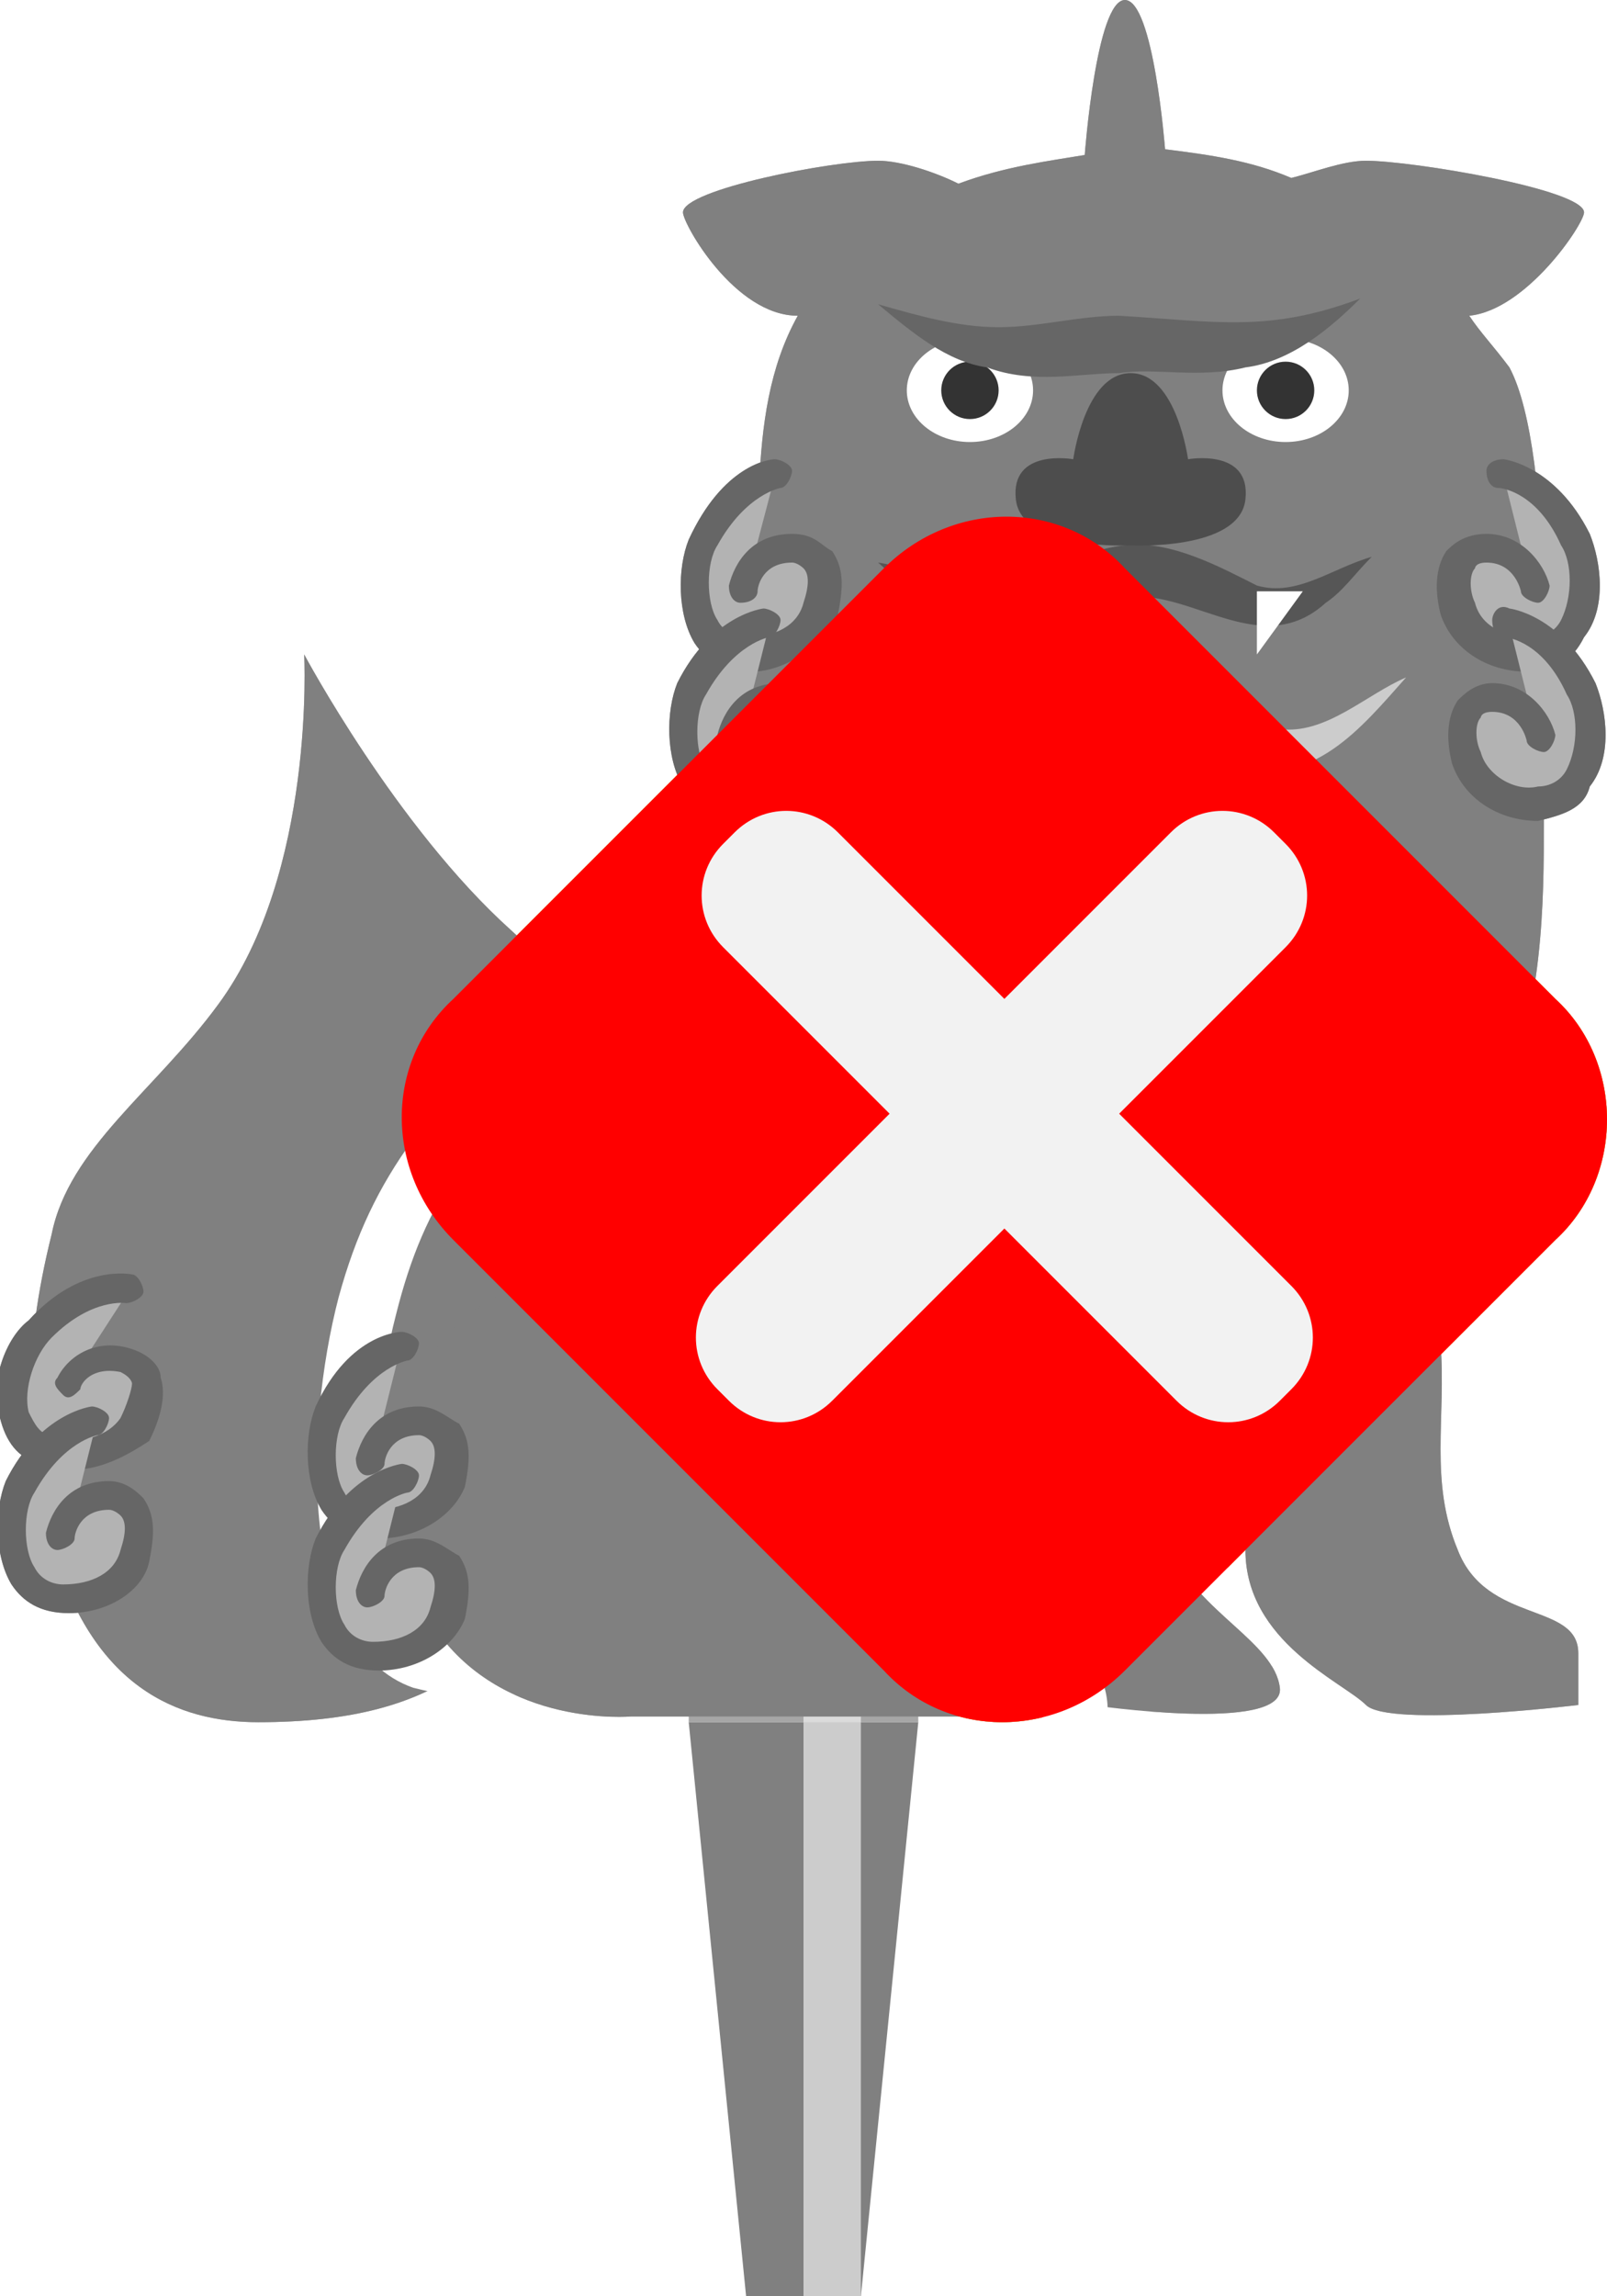 <?xml version="1.0" encoding="utf-8"?>
<!-- Generator: Adobe Illustrator 27.1.1, SVG Export Plug-In . SVG Version: 6.00 Build 0)  -->
<svg version="1.1" xmlns="http://www.w3.org/2000/svg" xmlns:xlink="http://www.w3.org/1999/xlink" x="0px" y="0px"
	 viewBox="0 0 28 40" style="enable-background:new 0 0 28 40;" xml:space="preserve">
<style type="text/css">
	.st0{display:none;}
	.st1{fill:#808080;}
	.st2{fill:#CCCCCC;}
	.st3{fill:#B3B3B3;}
	.st4{fill:#666666;}
	.st5{fill:#FFFFFF;}
	.st6{fill:#C1272D;}
	.st7{fill:#4D4D4D;}
	.st8{fill:#333333;}
	.st9{fill:#1B1464;}
	.st10{fill:#2E3192;}
	.st11{opacity:0.3;fill:#FFFFFF;}
	.st12{fill:#FFCE00;}
	.st13{fill:#565656;}
	.st14{fill:#FF0000;}
	.st15{fill:#F2F2F2;}
</style>
<g id="ガイド_00000162338702563158607440000009963323815856875396_" class="st0">
</g>
<g id="ピン">
	<g id="ピン_00000178200821674323619740000011794091811933454987_">
		<rect x="12" y="20" class="st1" width="4" height="10"/>
		<polygon class="st1" points="15,40 13,40 12,30 16,30 		"/>
		<rect x="14" y="20" class="st2" width="1" height="20"/>
	</g>
</g>
<g id="ノーマル">
	<path id="尾_00000091718328533100748960000014235741825324479887_" class="st1" d="M10.6,20.4c0,0,0.3-2.4-1.7-4.2
		c-2-1.8-3.6-4.8-3.6-4.8s0.2,3.8-1.5,6.1c-1.1,1.5-2.6,2.5-2.9,4c-0.5,2-0.5,3.7,0,5.4C1.6,29.4,3.1,30,4.5,30c3.2,0,4.6-1.2,5.6-4
		C10.8,24.3,10.6,20.4,10.6,20.4z"/>
	<g>
		<path class="st3" d="M2.3,22.4c0,0-0.8-0.2-1.6,0.7c-0.4,0.5-0.8,1.8,0.2,2.1c0.6,0.2,1.2,0.1,1.5-0.4s0.3-1-0.2-1.1
			c-0.5-0.2-0.9,0.2-1,0.4"/>
		<path class="st4" d="M1.3,25.6c-0.2,0-0.4,0-0.6-0.1c-0.4-0.1-0.6-0.4-0.7-0.8c-0.2-0.6,0.1-1.4,0.5-1.7c0.9-1,1.8-0.8,1.8-0.8
			c0.1,0,0.2,0.2,0.2,0.3c0,0.1-0.2,0.2-0.3,0.2c0,0-0.6-0.1-1.3,0.6c-0.3,0.3-0.5,0.9-0.4,1.3c0.1,0.2,0.2,0.4,0.4,0.4
			c0.5,0.2,1,0,1.2-0.3c0.1-0.2,0.2-0.5,0.2-0.6c0,0,0-0.1-0.2-0.2c-0.5-0.1-0.7,0.2-0.7,0.3c-0.1,0.1-0.2,0.2-0.3,0.1
			c-0.1-0.1-0.2-0.2-0.1-0.3c0.2-0.4,0.7-0.7,1.3-0.5c0.3,0.1,0.5,0.3,0.5,0.5c0.1,0.3,0,0.7-0.2,1.1C2.3,25.3,1.8,25.6,1.3,25.6z"
			/>
	</g>
	<g>
		<path class="st3" d="M1.7,24.7c0,0-0.8,0-1.3,1.1c-0.3,0.6-0.2,2,0.8,2c0.6,0,1.1-0.3,1.3-0.8c0.1-0.5,0-1-0.5-1
			c-0.6,0-0.8,0.4-0.8,0.7"/>
		<path class="st4" d="M1.2,28.1C1.2,28.1,1.2,28.1,1.2,28.1c-0.5,0-0.8-0.2-1-0.5c-0.3-0.5-0.3-1.3-0.1-1.8
			c0.6-1.2,1.5-1.3,1.5-1.3c0.1,0,0.3,0.1,0.3,0.2c0,0.1-0.1,0.3-0.2,0.3c0,0-0.6,0.1-1.1,1c-0.2,0.3-0.2,1,0,1.3
			c0.1,0.2,0.3,0.3,0.5,0.3c0.5,0,0.9-0.2,1-0.6c0.1-0.3,0.1-0.5,0-0.6c0,0-0.1-0.1-0.2-0.1c0,0,0,0,0,0c-0.5,0-0.6,0.4-0.6,0.5
			c0,0.1-0.2,0.2-0.3,0.2c-0.1,0-0.2-0.1-0.2-0.3c0.1-0.4,0.4-0.9,1.1-0.9c0,0,0,0,0,0c0.3,0,0.5,0.2,0.6,0.3
			c0.2,0.3,0.2,0.6,0.1,1.1C2.5,27.7,1.9,28.1,1.2,28.1z"/>
	</g>
	<path id="左前脚_00000078753657099590490850000007118616950297400231_" class="st1" d="M25.8,17.1c0,0-0.7,5-0.7,6.3
		c0.1,1.3-0.2,2.4,0.3,3.6c0.5,1.3,2.1,0.9,2.1,1.8s0,0.9,0,0.9s-3.3,0.4-3.7,0c-0.4-0.4-2.1-1.1-2.1-2.7c0-0.9-0.6-5.4-0.6-5.4
		L25.8,17.1z"/>
	<g id="顔胴_00000130621973271211651720000011525073339159863215_">
		<g>
			<path class="st5" d="M8.6,29.6c-0.5,0-1-0.1-1.4-0.2c-2-0.7-1.9-4.5-1.3-6.8c0.6-2.2,1.6-3.3,3.7-5.4
				C12.5,14.3,11.7,29.6,8.6,29.6C8.6,29.6,8.6,29.6,8.6,29.6z"/>
		</g>
		<g id="顔胴">
			<path class="st1" d="M27.6,3.7c0-0.4-3-0.9-3.8-0.9c-0.4,0-0.9,0.2-1.3,0.3c-0.7-0.3-1.4-0.4-2.2-0.5c0,0-0.2-2.6-0.7-2.6
				s-0.7,2.7-0.7,2.7c-0.6,0.1-1.4,0.2-2.2,0.5c-0.4-0.2-1-0.4-1.4-0.4c-0.8,0-3.4,0.5-3.4,0.9c0,0.2,0.9,1.8,2,1.8
				c-1,1.8-0.5,4-0.9,6.3c-0.4,2.6-0.6,4.2-2.7,6.1s-2.9,3-3.4,5c-0.6,2.3-0.4,5.2,0.7,5.6c3.6,1.2,12.4-5.2,13.8-5.8
				c1.7-0.7,3.8-1.5,4.7-3.3c0.8-1.8,0.8-3.7,0.8-5.1c0-1.5,0.2-6.4-0.6-7.9C26,6,25.8,5.8,25.6,5.5C26.6,5.4,27.6,3.9,27.6,3.7z"/>
		</g>
	</g>
	<g id="右前足">
		<path class="st5" d="M20.6,29.8c-0.7,0-1.8,0.1-2.1,0.1c-0.1,0-0.8-0.1-1.1-0.1c-1.5,0-1.1,0.3-1.3-0.2c-0.4-0.8-1.3-5.3-1-7.2
			c0.2-1.7,1.9-4,1.9-4.1l0,0l4.2-0.2l0,0c-0.3,0.7,0.1,3.2,0.1,4.4c0,0.7,0,1.4-0.1,2.1c-0.1,0.9-0.2,1.9,0,2.3
			c0.1,0.3,1.2,2.3,1,2.5C21.9,29.8,21.8,29.8,20.6,29.8z"/>
		<path id="右前足_00000064349672857246419530000008415986373270484403_" class="st1" d="M21.3,17.1c0,0-1,3-0.9,4.8
			c0.1,1.8-0.5,4,0,5.1s1.8,1.6,1.9,2.4S19,29.7,19,29.7s-1.6,0.2-1.9-0.5c-0.3-0.8-1.2-5.5-1-7.3c0.2-1.8,1-4.6,1-4.6L21.3,17.1z"
			/>
	</g>
	<g id="後ろ脚">
		<path class="st5" d="M9.1,22.4c1.5-2.2,2.5-1.8,2.9-1.8l0.1,0l0.1,0c0.5,0,2.9,0.3,4,1.7c0.8,1.2,1.8,2.7,1.4,4
			c-0.1,0.5-0.5,1-0.8,1.5c1.2,0.4,2.5,0.8,2.5,2c0,0.2-1.5,0.1-1.5,0.1S8,24.1,9.1,22.4z"/>
		<path id="後足_00000045582528336439268380000003204604918186951076_" class="st1" d="M12.1,21.6c0,0,2.4,0.2,3.2,1.3
			c0.8,1.1,1.3,2.1,1.2,2.9c-0.1,0.8-1.2,1.8-1.2,2.2c0,0.4,2.9,0.7,2.9,1.4s-1.1,0.5-1.1,0.5l-6.1,0c0,0-2.2,0.2-3.4-1.5
			c-0.8-1.1-1.2-3.2,0-4.9S12.1,21.6,12.1,21.6z"/>
	</g>
	<path id="口ん_00000103955946266787252490000006768206965785419651_" class="st6" d="M15.3,9.8c0.7,0.1,1.5,0.6,2.1,0.5
		c0.5,0,1.2-0.7,2.2-0.8c0.8-0.1,1.7,0.4,2.3,0.7c0.7,0.2,1.3-0.3,2-0.5c-0.3,0.3-0.5,0.6-0.8,0.8c-1.1,1-2.3-0.2-3.4-0.1
		c-0.5,0-1,0.3-1.5,0.5C17,11.5,16.1,10.5,15.3,9.8L15.3,9.8z"/>
	<path id="鼻" class="st7" d="M20.7,8c0,0-0.2-1.5-1-1.5s-1,1.5-1,1.5s-1.1-0.2-1,0.7c0.1,0.9,2,0.8,2,0.8s1.9,0.1,2-0.8
		C21.8,7.8,20.7,8,20.7,8z"/>
	<g id="目">
		<ellipse id="目_00000119094039136691246040000013016648942958979242_" class="st5" cx="16.9" cy="6.8" rx="1.1" ry="0.9"/>
		<ellipse id="目_00000124122656313838682930000009009491079301659571_" class="st5" cx="22.4" cy="6.8" rx="1.1" ry="0.9"/>
		<ellipse id="目_00000148644924253180125500000004880899052284198536_" class="st8" cx="16.9" cy="6.8" rx="0.5" ry="0.5"/>
		<ellipse id="目_00000160894662729528299910000005482315242798419870_" class="st8" cx="22.4" cy="6.8" rx="0.5" ry="0.5"/>
	</g>
	<path id="額" class="st4" d="M15.3,5.3c0.7,0.2,1.4,0.4,2.1,0.4c0.7,0,1.4-0.2,2.1-0.2c1.7,0.1,2.6,0.3,4.2-0.3
		c-0.5,0.5-1.2,1.1-2,1.2c-0.8,0.2-1.6,0-2.2,0.1c-0.7,0-1.5,0.2-2.3-0.1C16.5,6.3,15.9,5.8,15.3,5.3L15.3,5.3z"/>
	<g id="歯">
		<polygon class="st5" points="16.8,10.3 17.5,10.3 17.2,11.4 		"/>
		<polygon class="st5" points="21.9,10.3 21.9,11.4 22.7,10.3 		"/>
	</g>
	<path id="顎" class="st2" d="M14.7,12.1c0.8,0.2,1.5,0.8,2.3,0.6c0.9-0.2,1.7-0.5,2.7-0.5c0.8,0.1,1.8,0.3,2.6,0.5
		c0.8,0.1,1.5-0.6,2.2-0.9c-0.8,0.9-1.6,1.9-3,1.6c-0.4,0-1.5-0.2-1.9-0.3c-0.7,0-1.7,0.2-2.5,0.3C16.1,13.6,15.4,12.7,14.7,12.1
		L14.7,12.1z"/>
	<g>
		<path class="st3" d="M13.5,8.3c0,0-0.8,0-1.3,1.1c-0.3,0.6-0.2,2,0.8,2c0.6,0,1.1-0.3,1.3-0.8s0-1-0.5-1S13,10,13,10.2"/>
		<path class="st4" d="M13.1,11.7C13,11.7,13,11.7,13.1,11.7c-0.5,0-0.8-0.2-1-0.5c-0.3-0.5-0.3-1.3-0.1-1.8C12.6,8.1,13.4,8,13.5,8
			c0.1,0,0.3,0.1,0.3,0.2c0,0.1-0.1,0.3-0.2,0.3c0,0-0.6,0.1-1.1,1c-0.2,0.3-0.2,1,0,1.3c0.1,0.2,0.3,0.3,0.5,0.3
			c0.5,0,0.9-0.2,1-0.6c0.1-0.3,0.1-0.5,0-0.6c0,0-0.1-0.1-0.2-0.1c-0.5,0-0.6,0.4-0.6,0.5c0,0.1-0.1,0.2-0.3,0.2
			c-0.1,0-0.2-0.1-0.2-0.3c0.1-0.4,0.4-0.9,1.1-0.9c0.4,0,0.5,0.2,0.7,0.3c0.2,0.3,0.2,0.6,0.1,1.1C14.4,11.2,13.7,11.7,13.1,11.7z"
			/>
	</g>
	<g>
		<path class="st3" d="M13.4,10.9c0,0-0.8,0-1.3,1.1c-0.3,0.6-0.2,2,0.8,2c0.6,0,1.1-0.3,1.3-0.8c0.1-0.5,0-1-0.5-1
			c-0.6,0-0.8,0.4-0.8,0.7"/>
		<path class="st4" d="M12.9,14.2C12.9,14.2,12.9,14.2,12.9,14.2c-0.5,0-0.8-0.2-1-0.5c-0.3-0.5-0.3-1.3-0.1-1.8
			c0.6-1.2,1.5-1.3,1.5-1.3c0.1,0,0.3,0.1,0.3,0.2c0,0.1-0.1,0.3-0.2,0.3c0,0-0.6,0.1-1.1,1c-0.2,0.3-0.2,1,0,1.3
			c0.1,0.2,0.3,0.3,0.5,0.3c0.5,0,0.9-0.2,1-0.6c0.1-0.3,0.1-0.5,0-0.6c0,0-0.1-0.1-0.2-0.1c-0.5,0-0.6,0.4-0.6,0.5
			c0,0.1-0.2,0.2-0.3,0.2c-0.1,0-0.2-0.1-0.2-0.3c0.1-0.4,0.4-0.9,1.1-0.9c0.4,0,0.5,0.2,0.7,0.3c0.2,0.3,0.2,0.6,0.1,1.1
			C14.2,13.8,13.6,14.2,12.9,14.2z"/>
	</g>
	<g>
		<path class="st3" d="M7,23.4c0,0-0.8,0-1.3,1.1c-0.3,0.6-0.2,2,0.8,2c0.6,0,1.1-0.3,1.3-0.8c0.1-0.5,0-1-0.5-1
			c-0.6,0-0.8,0.4-0.8,0.7"/>
		<path class="st4" d="M6.6,26.8C6.6,26.8,6.6,26.8,6.6,26.8c-0.5,0-0.8-0.2-1-0.5c-0.3-0.5-0.3-1.3-0.1-1.8C6.1,23.2,7,23.2,7,23.2
			c0.1,0,0.3,0.1,0.3,0.2c0,0.1-0.1,0.3-0.2,0.3c0,0-0.6,0.1-1.1,1c-0.2,0.3-0.2,1,0,1.3c0.1,0.2,0.3,0.3,0.5,0.3
			c0.5,0,0.9-0.2,1-0.6c0.1-0.3,0.1-0.5,0-0.6c0,0-0.1-0.1-0.2-0.1c0,0,0,0,0,0c-0.5,0-0.6,0.4-0.6,0.5c0,0.1-0.2,0.2-0.3,0.2
			c-0.1,0-0.2-0.1-0.2-0.3c0.1-0.4,0.4-0.9,1.1-0.9c0.3,0,0.5,0.2,0.7,0.3c0.2,0.3,0.2,0.6,0.1,1.1C7.9,26.4,7.3,26.8,6.6,26.8z"/>
	</g>
	<g>
		<path class="st3" d="M7,25.8c0,0-0.8,0-1.3,1.1c-0.3,0.6-0.2,2,0.8,2c0.6,0,1.1-0.3,1.3-0.8c0.1-0.5,0-1-0.5-1
			c-0.6,0-0.8,0.4-0.8,0.7"/>
		<path class="st4" d="M6.6,29.1C6.6,29.1,6.6,29.1,6.6,29.1c-0.5,0-0.8-0.2-1-0.5c-0.3-0.5-0.3-1.3-0.1-1.8C6.1,25.6,7,25.5,7,25.5
			c0.1,0,0.3,0.1,0.3,0.2c0,0.1-0.1,0.3-0.2,0.3c0,0-0.6,0.1-1.1,1c-0.2,0.3-0.2,1,0,1.3c0.1,0.2,0.3,0.3,0.5,0.3
			c0.5,0,0.9-0.2,1-0.6c0.1-0.3,0.1-0.5,0-0.6c0,0-0.1-0.1-0.2-0.1c0,0,0,0,0,0c-0.5,0-0.6,0.4-0.6,0.5c0,0.1-0.2,0.2-0.3,0.2
			c-0.1,0-0.2-0.1-0.2-0.3c0.1-0.4,0.4-0.9,1.1-0.9c0.3,0,0.5,0.2,0.7,0.3c0.2,0.3,0.2,0.6,0.1,1.1C7.9,28.7,7.3,29.1,6.6,29.1z"/>
	</g>
	<g>
		<path class="st3" d="M26.2,8.3c0,0,0.8,0,1.3,1.1c0.3,0.6,0.2,2-0.8,2c-0.6,0-1.1-0.3-1.3-0.8c-0.1-0.5,0-1,0.5-1s0.8,0.4,0.8,0.7
			"/>
		<path class="st4" d="M26.6,11.7c-0.7,0-1.3-0.4-1.5-1c-0.1-0.4-0.1-0.8,0.1-1.1c0.1-0.1,0.3-0.3,0.7-0.3c0.6,0,1,0.5,1.1,0.9
			c0,0.1-0.1,0.3-0.2,0.3c-0.1,0-0.3-0.1-0.3-0.2c0,0-0.1-0.5-0.6-0.5c0,0,0,0,0,0c-0.2,0-0.2,0.1-0.2,0.1c-0.1,0.1-0.1,0.4,0,0.6
			c0.1,0.4,0.5,0.6,1,0.6c0.2,0,0.4-0.1,0.5-0.3c0.2-0.4,0.2-1,0-1.3c-0.4-0.9-1-1-1.1-1c-0.1,0-0.2-0.1-0.2-0.3
			C25.9,8.1,26,8,26.2,8c0,0,0.9,0.1,1.5,1.3c0.2,0.5,0.3,1.3-0.1,1.8C27.4,11.5,27.1,11.7,26.6,11.7C26.7,11.7,26.6,11.7,26.6,11.7
			z"/>
	</g>
	<g>
		<path class="st3" d="M26.3,10.9c0,0,0.8,0,1.3,1.1c0.3,0.6,0.2,2-0.8,2c-0.6,0-1.1-0.3-1.3-0.8c-0.1-0.5,0-1,0.5-1
			c0.6,0,0.8,0.4,0.8,0.7"/>
		<path class="st4" d="M26.8,14.3c-0.7,0-1.3-0.4-1.5-1c-0.1-0.4-0.1-0.8,0.1-1.1c0.1-0.1,0.3-0.3,0.6-0.3c0,0,0,0,0,0
			c0.6,0,1,0.5,1.1,0.9c0,0.1-0.1,0.3-0.2,0.3c-0.1,0-0.3-0.1-0.3-0.2c0,0-0.1-0.5-0.6-0.5c0,0,0,0,0,0c-0.2,0-0.2,0.1-0.2,0.1
			c-0.1,0.1-0.1,0.4,0,0.6c0.1,0.4,0.6,0.7,1,0.6c0.2,0,0.4-0.1,0.5-0.3c0.2-0.4,0.2-1,0-1.3c-0.4-0.9-1-1-1.1-1
			c-0.1,0-0.2-0.1-0.2-0.3c0-0.1,0.1-0.3,0.3-0.2c0,0,0.9,0.1,1.5,1.3c0.2,0.5,0.3,1.3-0.1,1.8C27.6,14.1,27.2,14.2,26.8,14.3
			C26.8,14.3,26.8,14.3,26.8,14.3z"/>
	</g>
</g>
<g id="画像なし">
	<g id="画像なし_00000052826117572747028460000016017265853480651424_">
		<path class="st9" d="M27.1,21.6l-7.5,7.5c-1.2,1.2-3.1,1.2-4.2,0l-7.5-7.5c-1.2-1.2-1.2-3.1,0-4.2l7.5-7.5c1.2-1.2,3.1-1.2,4.2,0
			l7.5,7.5C28.3,18.5,28.3,20.5,27.1,21.6z"/>
		<path id="カメラ" class="st5" d="M22,15.5h-1.5l-0.8-1.6c-0.1-0.2-0.3-0.4-0.6-0.4h-3.2c-0.2,0-0.5,0.1-0.6,0.4l-0.8,1.6H13
			c-0.9,0-1.5,0.7-1.5,1.5V22c0,0.9,0.7,1.5,1.5,1.5H22c0.9,0,1.5-0.7,1.5-1.5V17C23.5,16.2,22.8,15.5,22,15.5z M17.5,22
			c-1.4,0-2.5-1.1-2.5-2.5c0-1.4,1.1-2.5,2.5-2.5c1.4,0,2.5,1.1,2.5,2.5C20,20.9,18.9,22,17.5,22z"/>
		<g id="斜線">
			<rect x="10.3" y="18.6" transform="matrix(0.707 0.707 -0.707 0.707 18.766 -7.013)" class="st10" width="15" height="1"/>
			<rect x="9.6" y="19.4" transform="matrix(0.707 0.707 -0.707 0.707 19.059 -6.306)" class="st5" width="15" height="1"/>
		</g>
	</g>
</g>
<g id="要調査">
	<path id="白ベール" class="st11" d="M28,30H0V18.8C0,8.4,8.4,0,18.8,0H23c2.8,0,5,2.3,5,5V30z"/>
	<g>
		<path class="st12" d="M27.1,21.6l-7.5,7.5c-1.2,1.2-3.1,1.2-4.2,0l-7.5-7.5c-1.2-1.2-1.2-3.1,0-4.2l7.5-7.5c1.2-1.2,3.1-1.2,4.2,0
			l7.5,7.5C28.3,18.5,28.3,20.5,27.1,21.6z"/>
		<g>
			<path d="M18.7,23.8c0,0.7-0.6,1.3-1.2,1.3s-1.3-0.6-1.3-1.3c0-0.7,0.6-1.2,1.3-1.2S18.7,23.1,18.7,23.8z M18.2,21
				c-0.1,0.5-0.2,0.8-0.7,0.8c-0.5,0-0.6-0.4-0.7-0.8l-0.5-3.5V15c0-0.8,0.4-1.1,1.2-1.1c0.7,0,1.1,0.3,1.1,1.1v2.5L18.2,21z"/>
		</g>
	</g>
</g>
<g id="消失">
	<g>
		<path id="尾_00000085950057887395810150000011014298547174129802_" class="st1" d="M10.6,20.4c0,0,0.3-2.4-1.7-4.2
			c-2-1.8-3.6-4.8-3.6-4.8s0.2,3.8-1.5,6.1c-1.1,1.5-2.6,2.5-2.9,4c-0.5,2-0.5,3.7,0,5.4C1.6,29.4,3.1,30,4.5,30
			c3.2,0,4.6-1.2,5.6-4C10.8,24.3,10.6,20.4,10.6,20.4z"/>
		<g>
			<path class="st3" d="M2.3,22.4c0,0-0.8-0.2-1.6,0.7c-0.4,0.5-0.8,1.8,0.2,2.1c0.6,0.2,1.2,0.1,1.5-0.4s0.3-1-0.2-1.1
				c-0.5-0.2-0.9,0.2-1,0.4"/>
			<path class="st4" d="M1.3,25.6c-0.2,0-0.4,0-0.6-0.1c-0.4-0.1-0.6-0.4-0.7-0.8c-0.2-0.6,0.1-1.4,0.5-1.7c0.9-1,1.8-0.8,1.8-0.8
				c0.1,0,0.2,0.2,0.2,0.3c0,0.1-0.2,0.2-0.3,0.2c0,0-0.6-0.1-1.3,0.6c-0.3,0.3-0.5,0.9-0.4,1.3c0.1,0.2,0.2,0.4,0.4,0.4
				c0.5,0.2,1,0,1.2-0.3c0.1-0.2,0.2-0.5,0.2-0.6c0,0,0-0.1-0.2-0.2c-0.5-0.1-0.7,0.2-0.7,0.3c-0.1,0.1-0.2,0.2-0.3,0.1
				c-0.1-0.1-0.2-0.2-0.1-0.3c0.2-0.4,0.7-0.7,1.3-0.5c0.3,0.1,0.5,0.3,0.5,0.5c0.1,0.3,0,0.7-0.2,1.1C2.3,25.3,1.8,25.6,1.3,25.6z"
				/>
		</g>
		<g>
			<path class="st3" d="M1.7,24.7c0,0-0.8,0-1.3,1.1c-0.3,0.6-0.2,2,0.8,2c0.6,0,1.1-0.3,1.3-0.8c0.1-0.5,0-1-0.5-1
				c-0.6,0-0.8,0.4-0.8,0.7"/>
			<path class="st4" d="M1.2,28.1C1.2,28.1,1.2,28.1,1.2,28.1c-0.5,0-0.8-0.2-1-0.5c-0.3-0.5-0.3-1.3-0.1-1.8
				c0.6-1.2,1.5-1.3,1.5-1.3c0.1,0,0.3,0.1,0.3,0.2c0,0.1-0.1,0.3-0.2,0.3c0,0-0.6,0.1-1.1,1c-0.2,0.3-0.2,1,0,1.3
				c0.1,0.2,0.3,0.3,0.5,0.3c0.5,0,0.9-0.2,1-0.6c0.1-0.3,0.1-0.5,0-0.6c0,0-0.1-0.1-0.2-0.1c0,0,0,0,0,0c-0.5,0-0.6,0.4-0.6,0.5
				c0,0.1-0.2,0.2-0.3,0.2c-0.1,0-0.2-0.1-0.2-0.3c0.1-0.4,0.4-0.9,1.1-0.9c0,0,0,0,0,0c0.3,0,0.5,0.2,0.6,0.3
				c0.2,0.3,0.2,0.6,0.1,1.1C2.5,27.7,1.9,28.1,1.2,28.1z"/>
		</g>
		<path id="左前脚_00000023989001142985746050000003017442577008726971_" class="st1" d="M25.8,17.1c0,0-0.7,5-0.7,6.3
			c0.1,1.3-0.2,2.4,0.3,3.6c0.5,1.3,2.1,0.9,2.1,1.8s0,0.9,0,0.9s-3.3,0.4-3.7,0c-0.4-0.4-2.1-1.1-2.1-2.7c0-0.9-0.6-5.4-0.6-5.4
			L25.8,17.1z"/>
		<g id="顔胴_00000151511848785946496770000010582900671574929333_">
			<g>
				<path class="st5" d="M8.6,29.6c-0.5,0-1-0.1-1.4-0.2c-2-0.7-1.9-4.5-1.3-6.8c0.6-2.2,1.6-3.3,3.7-5.4
					C12.5,14.3,11.7,29.6,8.6,29.6C8.6,29.6,8.6,29.6,8.6,29.6z"/>
			</g>
			<g id="顔胴_00000166641085641565721680000007947342316632558750_">
				<path class="st1" d="M27.6,3.7c0-0.4-3-0.9-3.8-0.9c-0.4,0-0.9,0.2-1.3,0.3c-0.7-0.3-1.4-0.4-2.2-0.5c0,0-0.2-2.6-0.7-2.6
					s-0.7,2.7-0.7,2.7c-0.6,0.1-1.4,0.2-2.2,0.5c-0.4-0.2-1-0.4-1.4-0.4c-0.8,0-3.4,0.5-3.4,0.9c0,0.2,0.9,1.8,2,1.8
					c-1,1.8-0.5,4-0.9,6.3c-0.4,2.6-0.6,4.2-2.7,6.1s-2.9,3-3.4,5c-0.6,2.3-0.4,5.2,0.7,5.6c3.6,1.2,12.4-5.2,13.8-5.8
					c1.7-0.7,3.8-1.5,4.7-3.3c0.8-1.8,0.8-3.7,0.8-5.1c0-1.5,0.2-6.4-0.6-7.9C26,6,25.8,5.8,25.6,5.5C26.6,5.4,27.6,3.9,27.6,3.7z"
					/>
			</g>
		</g>
		<g id="右前足_00000072996926829713399250000016752878438617338546_">
			<path class="st5" d="M20.6,29.8c-0.7,0-1.8,0.1-2.1,0.1c-0.1,0-0.8-0.1-1.1-0.1c-1.5,0-1.1,0.3-1.3-0.2c-0.4-0.8-1.3-5.3-1-7.2
				c0.2-1.7,1.9-4,1.9-4.1l0,0l4.2-0.2l0,0c-0.3,0.7,0.1,3.2,0.1,4.4c0,0.7,0,1.4-0.1,2.1c-0.1,0.9-0.2,1.9,0,2.3
				c0.1,0.3,1.2,2.3,1,2.5C21.9,29.8,21.8,29.8,20.6,29.8z"/>
			<path id="右前足_00000071532671084529187430000014385586863752613290_" class="st1" d="M21.3,17.1c0,0-1,3-0.9,4.8
				c0.1,1.8-0.5,4,0,5.1s1.8,1.6,1.9,2.4S19,29.7,19,29.7s-1.6,0.2-1.9-0.5c-0.3-0.8-1.2-5.5-1-7.3c0.2-1.8,1-4.6,1-4.6L21.3,17.1z"
				/>
		</g>
		<g id="後ろ脚_00000134210554993954417890000018267242773599061149_">
			<path class="st5" d="M9.1,22.4c1.5-2.2,2.5-1.8,2.9-1.8l0.1,0l0.1,0c0.5,0,2.9,0.3,4,1.7c0.8,1.2,1.8,2.7,1.4,4
				c-0.1,0.5-0.5,1-0.8,1.5c1.2,0.4,2.5,0.8,2.5,2c0,0.2-1.5,0.1-1.5,0.1S8,24.1,9.1,22.4z"/>
			<path id="後足_00000052811128592932343280000006162001860992036232_" class="st1" d="M12.1,21.6c0,0,2.4,0.2,3.2,1.3
				c0.8,1.1,1.3,2.1,1.2,2.9c-0.1,0.8-1.2,1.8-1.2,2.2c0,0.4,2.9,0.7,2.9,1.4s-1.1,0.5-1.1,0.5l-6.1,0c0,0-2.2,0.2-3.4-1.5
				c-0.8-1.1-1.2-3.2,0-4.9S12.1,21.6,12.1,21.6z"/>
		</g>
		<path id="口ん_00000074405531231727283070000007410220384401080197_" class="st13" d="M15.3,9.8c0.7,0.1,1.5,0.6,2.1,0.5
			c0.5,0,1.2-0.7,2.2-0.8c0.8-0.1,1.7,0.4,2.3,0.7c0.7,0.2,1.3-0.3,2-0.5c-0.3,0.3-0.5,0.6-0.8,0.8c-1.1,1-2.3-0.2-3.4-0.1
			c-0.5,0-1,0.3-1.5,0.5C17,11.5,16.1,10.5,15.3,9.8L15.3,9.8z"/>
		<path id="鼻_00000126286983884079540040000007391849434847434630_" class="st7" d="M20.7,8c0,0-0.2-1.5-1-1.5s-1,1.5-1,1.5
			s-1.1-0.2-1,0.7c0.1,0.9,2,0.8,2,0.8s1.9,0.1,2-0.8C21.8,7.8,20.7,8,20.7,8z"/>
		<g id="目_00000111889763621953229890000008562052463410706856_">
			<ellipse id="目_00000041270874732021213500000014885377026861213612_" class="st5" cx="16.9" cy="6.8" rx="1.1" ry="0.9"/>
			<ellipse id="目_00000034047866493518911650000001489438397040534712_" class="st5" cx="22.4" cy="6.8" rx="1.1" ry="0.9"/>
			<ellipse id="目_00000032627311452380225260000008728030602542227088_" class="st8" cx="16.9" cy="6.8" rx="0.5" ry="0.5"/>
			<ellipse id="目_00000078735320502602495390000007573905103981264057_" class="st8" cx="22.4" cy="6.8" rx="0.5" ry="0.5"/>
		</g>
		<path id="額_00000043439017291678949840000009311728897603625871_" class="st4" d="M15.3,5.3c0.7,0.2,1.4,0.4,2.1,0.4
			c0.7,0,1.4-0.2,2.1-0.2c1.7,0.1,2.6,0.3,4.2-0.3c-0.5,0.5-1.2,1.1-2,1.2c-0.8,0.2-1.6,0-2.2,0.1c-0.7,0-1.5,0.2-2.3-0.1
			C16.5,6.3,15.9,5.8,15.3,5.3L15.3,5.3z"/>
		<g id="歯_00000178203823949724513240000004506522218577544889_">
			<polygon class="st5" points="16.8,10.3 17.5,10.3 17.2,11.4 			"/>
			<polygon class="st5" points="21.9,10.3 21.9,11.4 22.7,10.3 			"/>
		</g>
		<path id="顎_00000129200121470349891470000013112120242007955903_" class="st2" d="M14.7,12.1c0.8,0.2,1.5,0.8,2.3,0.6
			c0.9-0.2,1.7-0.5,2.7-0.5c0.8,0.1,1.8,0.3,2.6,0.5c0.8,0.1,1.5-0.6,2.2-0.9c-0.8,0.9-1.6,1.9-3,1.6c-0.4,0-1.5-0.2-1.9-0.3
			c-0.7,0-1.7,0.2-2.5,0.3C16.1,13.6,15.4,12.7,14.7,12.1L14.7,12.1z"/>
		<g>
			<path class="st3" d="M13.5,8.3c0,0-0.8,0-1.3,1.1c-0.3,0.6-0.2,2,0.8,2c0.6,0,1.1-0.3,1.3-0.8s0-1-0.5-1S13,10,13,10.2"/>
			<path class="st4" d="M13.1,11.7C13,11.7,13,11.7,13.1,11.7c-0.5,0-0.8-0.2-1-0.5c-0.3-0.5-0.3-1.3-0.1-1.8
				C12.6,8.1,13.4,8,13.5,8c0.1,0,0.3,0.1,0.3,0.2c0,0.1-0.1,0.3-0.2,0.3c0,0-0.6,0.1-1.1,1c-0.2,0.3-0.2,1,0,1.3
				c0.1,0.2,0.3,0.3,0.5,0.3c0.5,0,0.9-0.2,1-0.6c0.1-0.3,0.1-0.5,0-0.6c0,0-0.1-0.1-0.2-0.1c-0.5,0-0.6,0.4-0.6,0.5
				c0,0.1-0.1,0.2-0.3,0.2c-0.1,0-0.2-0.1-0.2-0.3c0.1-0.4,0.4-0.9,1.1-0.9c0.4,0,0.5,0.2,0.7,0.3c0.2,0.3,0.2,0.6,0.1,1.1
				C14.4,11.2,13.7,11.7,13.1,11.7z"/>
		</g>
		<g>
			<path class="st3" d="M13.4,10.9c0,0-0.8,0-1.3,1.1c-0.3,0.6-0.2,2,0.8,2c0.6,0,1.1-0.3,1.3-0.8c0.1-0.5,0-1-0.5-1
				c-0.6,0-0.8,0.4-0.8,0.7"/>
			<path class="st4" d="M12.9,14.2C12.9,14.2,12.9,14.2,12.9,14.2c-0.5,0-0.8-0.2-1-0.5c-0.3-0.5-0.3-1.3-0.1-1.8
				c0.6-1.2,1.5-1.3,1.5-1.3c0.1,0,0.3,0.1,0.3,0.2c0,0.1-0.1,0.3-0.2,0.3c0,0-0.6,0.1-1.1,1c-0.2,0.3-0.2,1,0,1.3
				c0.1,0.2,0.3,0.3,0.5,0.3c0.5,0,0.9-0.2,1-0.6c0.1-0.3,0.1-0.5,0-0.6c0,0-0.1-0.1-0.2-0.1c-0.5,0-0.6,0.4-0.6,0.5
				c0,0.1-0.2,0.2-0.3,0.2c-0.1,0-0.2-0.1-0.2-0.3c0.1-0.4,0.4-0.9,1.1-0.9c0.4,0,0.5,0.2,0.7,0.3c0.2,0.3,0.2,0.6,0.1,1.1
				C14.2,13.8,13.6,14.2,12.9,14.2z"/>
		</g>
		<g>
			<path class="st3" d="M7,23.4c0,0-0.8,0-1.3,1.1c-0.3,0.6-0.2,2,0.8,2c0.6,0,1.1-0.3,1.3-0.8c0.1-0.5,0-1-0.5-1
				c-0.6,0-0.8,0.4-0.8,0.7"/>
			<path class="st4" d="M6.6,26.8C6.6,26.8,6.6,26.8,6.6,26.8c-0.5,0-0.8-0.2-1-0.5c-0.3-0.5-0.3-1.3-0.1-1.8
				C6.1,23.2,7,23.2,7,23.2c0.1,0,0.3,0.1,0.3,0.2c0,0.1-0.1,0.3-0.2,0.3c0,0-0.6,0.1-1.1,1c-0.2,0.3-0.2,1,0,1.3
				c0.1,0.2,0.3,0.3,0.5,0.3c0.5,0,0.9-0.2,1-0.6c0.1-0.3,0.1-0.5,0-0.6c0,0-0.1-0.1-0.2-0.1c0,0,0,0,0,0c-0.5,0-0.6,0.4-0.6,0.5
				c0,0.1-0.2,0.2-0.3,0.2c-0.1,0-0.2-0.1-0.2-0.3c0.1-0.4,0.4-0.9,1.1-0.9c0.3,0,0.5,0.2,0.7,0.3c0.2,0.3,0.2,0.6,0.1,1.1
				C7.9,26.4,7.3,26.8,6.6,26.8z"/>
		</g>
		<g>
			<path class="st3" d="M7,25.8c0,0-0.8,0-1.3,1.1c-0.3,0.6-0.2,2,0.8,2c0.6,0,1.1-0.3,1.3-0.8c0.1-0.5,0-1-0.5-1
				c-0.6,0-0.8,0.4-0.8,0.7"/>
			<path class="st4" d="M6.6,29.1C6.6,29.1,6.6,29.1,6.6,29.1c-0.5,0-0.8-0.2-1-0.5c-0.3-0.5-0.3-1.3-0.1-1.8
				C6.1,25.6,7,25.5,7,25.5c0.1,0,0.3,0.1,0.3,0.2c0,0.1-0.1,0.3-0.2,0.3c0,0-0.6,0.1-1.1,1c-0.2,0.3-0.2,1,0,1.3
				c0.1,0.2,0.3,0.3,0.5,0.3c0.5,0,0.9-0.2,1-0.6c0.1-0.3,0.1-0.5,0-0.6c0,0-0.1-0.1-0.2-0.1c0,0,0,0,0,0c-0.5,0-0.6,0.4-0.6,0.5
				c0,0.1-0.2,0.2-0.3,0.2c-0.1,0-0.2-0.1-0.2-0.3c0.1-0.4,0.4-0.9,1.1-0.9c0.3,0,0.5,0.2,0.7,0.3c0.2,0.3,0.2,0.6,0.1,1.1
				C7.9,28.7,7.3,29.1,6.6,29.1z"/>
		</g>
		<g>
			<path class="st3" d="M26.2,8.3c0,0,0.8,0,1.3,1.1c0.3,0.6,0.2,2-0.8,2c-0.6,0-1.1-0.3-1.3-0.8c-0.1-0.5,0-1,0.5-1
				s0.8,0.4,0.8,0.7"/>
			<path class="st4" d="M26.6,11.7c-0.7,0-1.3-0.4-1.5-1c-0.1-0.4-0.1-0.8,0.1-1.1c0.1-0.1,0.3-0.3,0.7-0.3c0.6,0,1,0.5,1.1,0.9
				c0,0.1-0.1,0.3-0.2,0.3c-0.1,0-0.3-0.1-0.3-0.2c0,0-0.1-0.5-0.6-0.5c0,0,0,0,0,0c-0.2,0-0.2,0.1-0.2,0.1c-0.1,0.1-0.1,0.4,0,0.6
				c0.1,0.4,0.5,0.6,1,0.6c0.2,0,0.4-0.1,0.5-0.3c0.2-0.4,0.2-1,0-1.3c-0.4-0.9-1-1-1.1-1c-0.1,0-0.2-0.1-0.2-0.3
				C25.9,8.1,26,8,26.2,8c0,0,0.9,0.1,1.5,1.3c0.2,0.5,0.3,1.3-0.1,1.8C27.4,11.5,27.1,11.7,26.6,11.7
				C26.7,11.7,26.6,11.7,26.6,11.7z"/>
		</g>
		<g>
			<path class="st3" d="M26.3,10.9c0,0,0.8,0,1.3,1.1c0.3,0.6,0.2,2-0.8,2c-0.6,0-1.1-0.3-1.3-0.8c-0.1-0.5,0-1,0.5-1
				c0.6,0,0.8,0.4,0.8,0.7"/>
			<path class="st4" d="M26.8,14.3c-0.7,0-1.3-0.4-1.5-1c-0.1-0.4-0.1-0.8,0.1-1.1c0.1-0.1,0.3-0.3,0.6-0.3c0,0,0,0,0,0
				c0.6,0,1,0.5,1.1,0.9c0,0.1-0.1,0.3-0.2,0.3c-0.1,0-0.3-0.1-0.3-0.2c0,0-0.1-0.5-0.6-0.5c0,0,0,0,0,0c-0.2,0-0.2,0.1-0.2,0.1
				c-0.1,0.1-0.1,0.4,0,0.6c0.1,0.4,0.6,0.7,1,0.6c0.2,0,0.4-0.1,0.5-0.3c0.2-0.4,0.2-1,0-1.3c-0.4-0.9-1-1-1.1-1
				c-0.1,0-0.2-0.1-0.2-0.3c0-0.1,0.1-0.3,0.3-0.2c0,0,0.9,0.1,1.5,1.3c0.2,0.5,0.3,1.3-0.1,1.8C27.6,14.1,27.2,14.2,26.8,14.3
				C26.8,14.3,26.8,14.3,26.8,14.3z"/>
		</g>
	</g>
	<g>
		<path class="st14" d="M27.1,21.6l-7.5,7.5c-1.2,1.2-3.1,1.2-4.2,0l-7.5-7.5c-1.2-1.2-1.2-3.1,0-4.2l7.5-7.5c1.2-1.2,3.1-1.2,4.2,0
			l7.5,7.5C28.3,18.5,28.3,20.5,27.1,21.6z"/>
		<g>
			<path class="st15" d="M12.7,24.4l-0.2-0.2c-0.5-0.5-0.5-1.3,0-1.8l7.9-7.9c0.5-0.5,1.3-0.5,1.8,0l0.2,0.2c0.5,0.5,0.5,1.3,0,1.8
				l-7.9,7.9C14,24.9,13.2,24.9,12.7,24.4z"/>
			<path class="st15" d="M20.5,24.4l-7.9-7.9c-0.5-0.5-0.5-1.3,0-1.8l0.2-0.2c0.5-0.5,1.3-0.5,1.8,0l7.9,7.9c0.5,0.5,0.5,1.3,0,1.8
				l-0.2,0.2C21.8,24.9,21,24.9,20.5,24.4z"/>
		</g>
	</g>
</g>
</svg>
